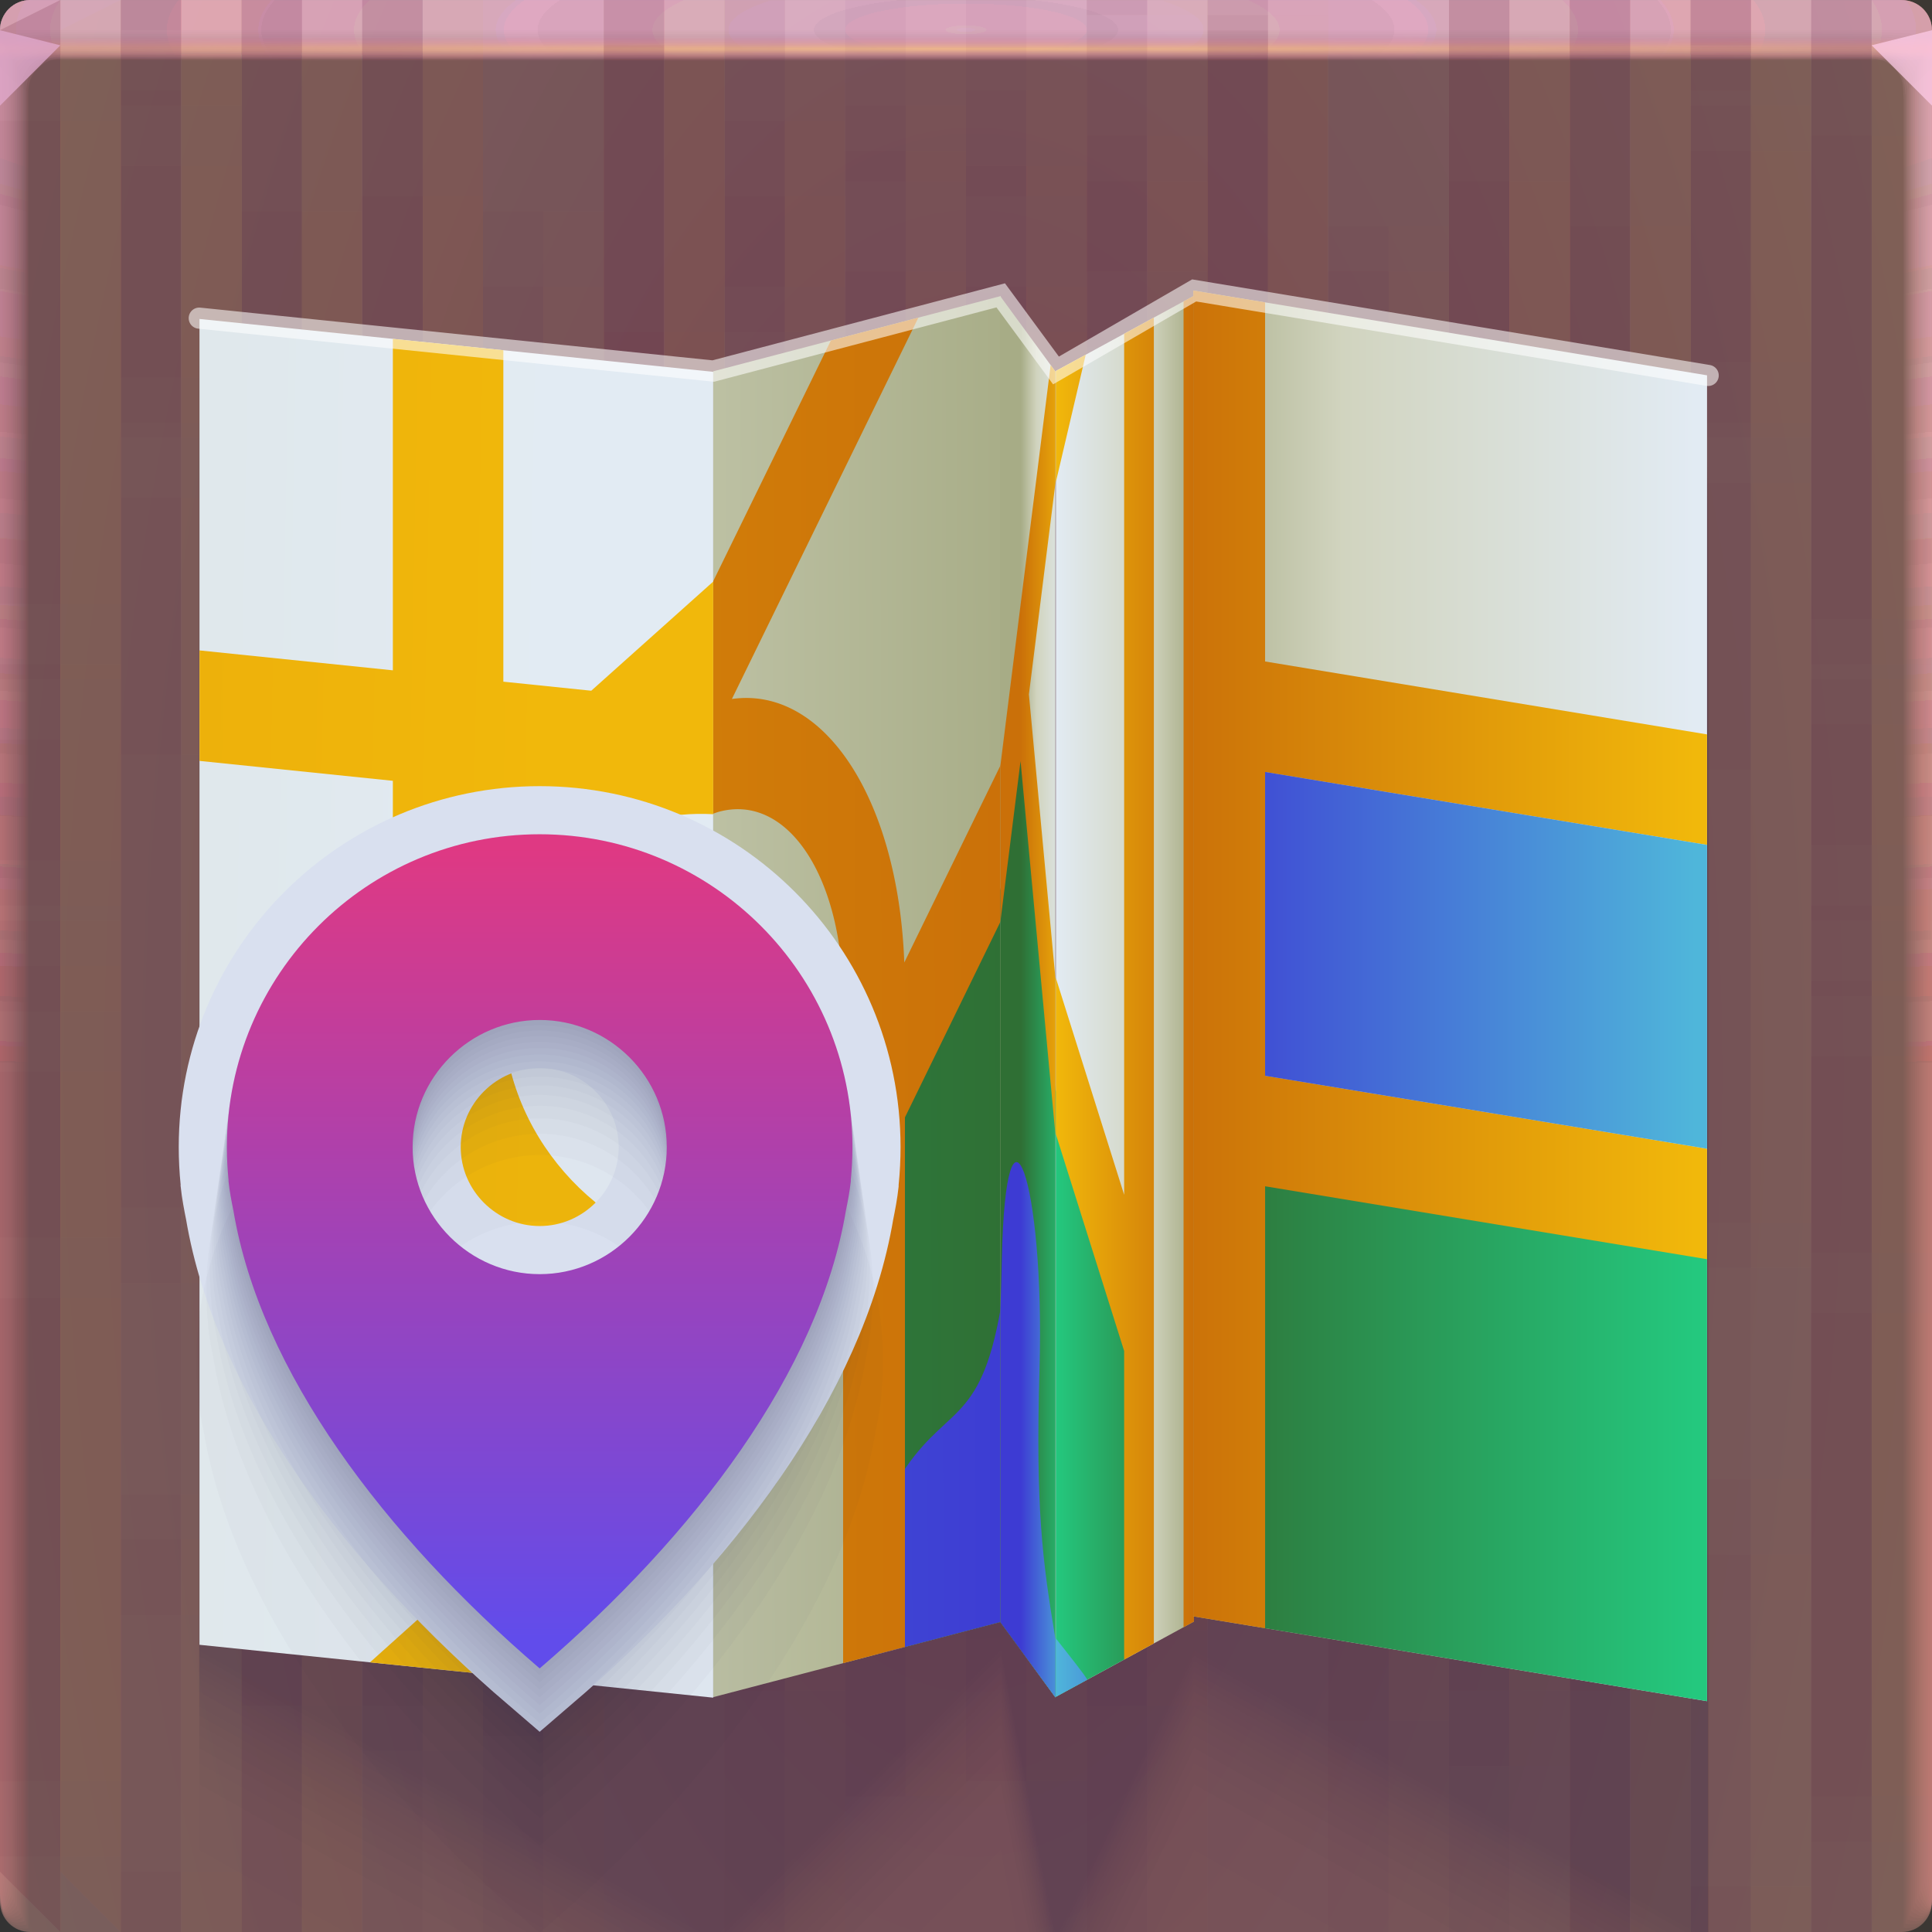 <?xml version="1.0" encoding="UTF-8"?>
<svg width="64" height="64" version="1.1" xmlns="http://www.w3.org/2000/svg" xmlns:xlink="http://www.w3.org/1999/xlink">
	<rect width="100%" height="100%" fill="#333333" stroke="none"/>
	<defs>
		<linearGradient id="d">
			<stop stop-color="#2f6f34" offset="0"/>
			<stop stop-color="#24c87e" offset="1"/>
		</linearGradient>
		<linearGradient id="e">
			<stop stop-color="#3d3bd3" offset="0"/>
			<stop stop-color="#4fb6da" offset="1"/>
		</linearGradient>
		<linearGradient id="c">
			<stop stop-color="#ca7009" offset="0"/>
			<stop stop-color="#f1b80b" offset="1"/>
		</linearGradient>
		<linearGradient id="b">
			<stop stop-color="#a7ac86" offset="0"/>
			<stop stop-color="#d1d4bf" offset=".322"/>
			<stop stop-color="#e2ebf3" offset="1"/>
		</linearGradient>
		<linearGradient id="y" x1="-136.37" x2="-3.149" y1="50.081" y2="47.492" gradientUnits="userSpaceOnUse" xlink:href="#b"/>
		<linearGradient id="z" x1="-136.37" x2="-3.149" y1="50.081" y2="47.492" gradientUnits="userSpaceOnUse" xlink:href="#c"/>
		<linearGradient id="x" x1="39.551" x2="56.467" y1="31.364" y2="31.364" gradientUnits="userSpaceOnUse" xlink:href="#b"/>
		<linearGradient id="A" x1="22.861" x2="-101" y1="57.066" y2="56.616" gradientUnits="userSpaceOnUse" xlink:href="#b"/>
		<linearGradient id="B" x1="22.861" x2="-101" y1="57.066" y2="56.616" gradientUnits="userSpaceOnUse" xlink:href="#d"/>
		<linearGradient id="C" x1="22.861" x2="-101" y1="57.066" y2="56.616" gradientUnits="userSpaceOnUse" xlink:href="#e"/>
		<linearGradient id="D" x1="22.861" x2="-101" y1="57.066" y2="56.616" gradientUnits="userSpaceOnUse" xlink:href="#c"/>
		<linearGradient id="E" x1="28.053" x2="44.97" y1="55.045" y2="55.045" gradientUnits="userSpaceOnUse" xlink:href="#b"/>
		<linearGradient id="F" x1="28.053" x2="44.97" y1="55.045" y2="55.045" gradientUnits="userSpaceOnUse" xlink:href="#d"/>
		<linearGradient id="G" x1="28.053" x2="44.97" y1="55.045" y2="55.045" gradientUnits="userSpaceOnUse" xlink:href="#e"/>
		<linearGradient id="H" x1="28.053" x2="44.97" y1="55.045" y2="55.045" gradientUnits="userSpaceOnUse" xlink:href="#c"/>
		<linearGradient id="I" x1="58.402" x2="39.801" y1="56.998" y2="57" gradientUnits="userSpaceOnUse" xlink:href="#b"/>
		<linearGradient id="J" x1="58.402" x2="39.801" y1="56.998" y2="57" gradientUnits="userSpaceOnUse" xlink:href="#d"/>
		<linearGradient id="K" x1="58.402" x2="39.801" y1="56.998" y2="57" gradientUnits="userSpaceOnUse" xlink:href="#e"/>
		<linearGradient id="L" x1="58.402" x2="39.801" y1="56.998" y2="57" gradientUnits="userSpaceOnUse" xlink:href="#c"/>
		<linearGradient id="M" x1="57.717" x2="76.589" y1="36.265" y2="36.265" gradientUnits="userSpaceOnUse" xlink:href="#b"/>
		<linearGradient id="N" x1="57.717" x2="76.589" y1="36.265" y2="36.265" gradientUnits="userSpaceOnUse" xlink:href="#d"/>
		<linearGradient id="O" x1="57.717" x2="76.589" y1="36.265" y2="36.265" gradientUnits="userSpaceOnUse" xlink:href="#c"/>
		<linearGradient id="P" x1="57.717" x2="76.589" y1="36.265" y2="36.265" gradientUnits="userSpaceOnUse" xlink:href="#e"/>
		<linearGradient id="Q" x1="31.856" x2="31.856" y1="49.099" y2="16.189" gradientTransform="translate(-7.628 15.15) scale(.797)" gradientUnits="userSpaceOnUse">
			<stop stop-color="#614ceb" offset="0"/>
			<stop stop-color="#df3983" offset="1"/>
		</linearGradient>
		<radialGradient id="radialGradient2160630" cx="31.744" cy="35.593" r="32" gradientTransform="matrix(-1.34,0,0,2.728,74.798,-61.501)" gradientUnits="userSpaceOnUse">
			<stop stop-color="#744655" offset="0"/>
			<stop stop-color="#7b665e" offset="1"/>
		</radialGradient>
		<radialGradient id="radialGradient2160632-3-9" cx="35.574" cy="1.019" r="32" gradientTransform="matrix(0,1.125,-5.175,0,37.271,-39.029)" gradientUnits="userSpaceOnUse" xlink:href="#a-6-5"/>
		<linearGradient id="a-6-5">
			<stop stop-color="#ebbbd6" stop-opacity=".11" offset="0"/>
			<stop stop-color="#ff9797" stop-opacity=".039" offset="1"/>
		</linearGradient>
		<radialGradient id="radialGradient2160634-3-9" cx="35.574" cy="1.036" r="32" gradientTransform="matrix(0,1.125,-5.175,0,37.363,-39.029)" gradientUnits="userSpaceOnUse" xlink:href="#a-6-5"/>
		<radialGradient id="radialGradient2160636-5-4" cx="35.574" cy="1.055" r="32" gradientTransform="matrix(0,1.125,-5.175,0,37.458,-39.029)" gradientUnits="userSpaceOnUse" xlink:href="#a-6-5"/>
		<radialGradient id="radialGradient2160638-6-7" cx="35.574" cy="1.071" r="32" gradientTransform="matrix(0,1.125,-5.175,0,37.544,-39.029)" gradientUnits="userSpaceOnUse" xlink:href="#a-6-5"/>
		<radialGradient id="radialGradient2160640-2-8" cx="35.574" cy="1.091" r="32" gradientTransform="matrix(0,1.125,-5.175,0,37.648,-39.029)" gradientUnits="userSpaceOnUse" xlink:href="#a-6-5"/>
		<radialGradient id="radialGradient2160642-9-4" cx="35.574" cy="1.113" r="32" gradientTransform="matrix(0,1.125,-5.175,0,37.758,-39.029)" gradientUnits="userSpaceOnUse" xlink:href="#a-6-5"/>
		<radialGradient id="radialGradient2160644-1-5" cx="35.574" cy="1.135" r="32" gradientTransform="matrix(0,1.125,-5.175,0,37.875,-39.029)" gradientUnits="userSpaceOnUse" xlink:href="#a-6-5"/>
		<radialGradient id="radialGradient2160646-2-0" cx="35.574" cy="1.159" r="32" gradientTransform="matrix(0,1.125,-5.175,0,38,-39.029)" gradientUnits="userSpaceOnUse" xlink:href="#a-6-5"/>
		<radialGradient id="radialGradient2160648-7-3" cx="35.574" cy="1.18" r="32" gradientTransform="matrix(0,1.125,-5.175,0,38.107,-39.029)" gradientUnits="userSpaceOnUse" xlink:href="#a-6-5"/>
		<radialGradient id="radialGradient2160650-0-6" cx="35.574" cy="1.208" r="32" gradientTransform="matrix(0,1.125,-5.175,0,38.252,-39.029)" gradientUnits="userSpaceOnUse" xlink:href="#a-6-5"/>
		<radialGradient id="radialGradient2160652-9-1" cx="35.574" cy="1.239" r="32" gradientTransform="matrix(0,1.125,-5.175,0,38.411,-39.029)" gradientUnits="userSpaceOnUse" xlink:href="#a-6-5"/>
		<radialGradient id="radialGradient2160654-3-0" cx="35.574" cy="1.273" r="32" gradientTransform="matrix(0,1.125,-5.175,0,38.587,-39.029)" gradientUnits="userSpaceOnUse" xlink:href="#a-6-5"/>
		<radialGradient id="radialGradient2160656-6-6" cx="35.574" cy="1.304" r="32" gradientTransform="matrix(0,1.125,-5.175,0,38.75,-39.029)" gradientUnits="userSpaceOnUse" xlink:href="#a-6-5"/>
		<radialGradient id="radialGradient2160658-0-3" cx="35.574" cy="1.346" r="32" gradientTransform="matrix(0,1.125,-5.175,0,38.966,-39.029)" gradientUnits="userSpaceOnUse" xlink:href="#a-6-5"/>
		<radialGradient id="radialGradient2160660-6-2" cx="35.574" cy="1.393" r="32" gradientTransform="matrix(0,1.125,-5.175,0,39.208,-39.029)" gradientUnits="userSpaceOnUse" xlink:href="#a-6-5"/>
		<radialGradient id="radialGradient2160662-2-0" cx="35.574" cy="1.439" r="32" gradientTransform="matrix(0,1.125,-5.175,0,39.446,-39.029)" gradientUnits="userSpaceOnUse" xlink:href="#a-6-5"/>
		<radialGradient id="radialGradient2160664-6-6" cx="15.111" cy="1.397" r="32" gradientTransform="matrix(0 .013 -2.532 0 35.666 1.421)" gradientUnits="userSpaceOnUse" xlink:href="#a-6-5">
			<stop stop-color="#ffc68a" stop-opacity=".756" offset="0"/>
			<stop stop-color="#ff92bc" stop-opacity="0" offset="1"/>
		</radialGradient>
	</defs>
	<g transform="translate(3.2081e-5)">
		<path d="m1 0c-0.554 0-1 0.446-1 1v62c0 0.554 0.446 1 1 1h62c0.554 0 1-0.446 1-1v-62c0-0.554-0.446-1-1-1z" fill="url(#radialGradient2160630)"/>
		<g transform="translate(0 .002)">
			<path d="m1 0c-0.554 0-1 0.446-1 1v62-0.224 0.224-62h1.752c19.15 2e-3 39.445 0 60.213 0h2.035v62-0.334 0.334-62c0.001-0.553-0.447-1.001-1-1z" fill="url(#radialGradient2160632-3-9)"/>
			<path d="m1 0c-0.555-0.001-1.004 0.451-1 1.006v61.98-0.197c0-0.277 4e-3 -0.184 0.01 0.246 0.012 0.016 0.03-0.297 0.052-0.897v-61c0.072-9e-3 0.133-0.013 0.185-0.013 0.29-0.016 0.357-0.032 0.774-0.044 0.246-0.011 0.496-0.019 0.747-0.019 19.183 2e-3 39.392 0 60.2 0 0.346 0 0.689 0.012 1.023 0.03 0.268 0.01 0.389 0.02 0.52 0.033 0.106 0 0.22 0.01 0.427 0.028v60.744c0.027 0.754 0.05 1.148 0.059 1.123l3e-3 -0.334v0.286-61.762c0-0.143 0-0.22-2e-3 -0.224-0.005-0.552-0.46-0.995-1.012-0.986h-61.986" fill="url(#radialGradient2160634-3-9)"/>
			<path d="m1 0c-0.555-0.001-1.004 0.451-1 1.006v61.966-0.169c0-0.245 8e-3 -0.145 0.021 0.266 0.022 0.034 0.06-0.247 0.104-0.807v-60.988c0.056-0.015 0.115-0.023 0.173-0.025 0.27-0.031 0.341-0.064 0.743-0.088 0.242-0.022 0.492-0.037 0.742-0.037 19.217 2e-3 39.34 0 60.187 0 0.347 0 0.69 0.024 1.013 0.06 0.256 0.02 0.372 0.042 0.494 0.065 0.1 0 0.206 0.02 0.398 0.057v60.731c0.055 0.703 0.102 1.052 0.119 1.003 4e-3 -0.154 6e-3 -0.265 6e-3 -0.333v0.237-61.748c0-0.139 0-0.215-3e-3 -0.224-0.011-0.468-0.347-0.864-0.807-0.952-0.071-0.014-0.144-0.021-0.217-0.02h-61.973" fill="url(#radialGradient2160636-5-4)"/>
			<path d="m1 0c-0.555-0.001-1.004 0.45-1 1.005v61.953-0.14c0-0.213 0.012-0.107 0.031 0.287 0.034 0.05 0.091-0.198 0.156-0.718v-60.974c0.051-0.022 0.105-0.035 0.16-0.037 0.252-0.048 0.327-0.097 0.715-0.132 0.238-0.034 0.487-0.056 0.737-0.056 19.25 2e-3 39.286 0 60.173 0 0.348 0 0.688 0.036 1.001 0.09 0.244 0.029 0.356 0.062 0.47 0.098 0.091 0 0.19 0.03 0.37 0.085v60.718c0.082 0.653 0.151 0.957 0.176 0.884 7e-3 -0.152 0.01-0.262 0.01-0.333v0.188-61.734c0-0.135 0-0.21-4e-3 -0.224-0.017-0.467-0.359-0.859-0.819-0.94-0.072-0.014-0.144-0.02-0.217-0.018h-61.96" fill="url(#radialGradient2160638-6-7)"/>
			<path d="m1 0c-0.555-0.001-1.004 0.45-1 1.005v61.939-0.113c0-0.18 0.015-0.068 0.042 0.308 0.045 0.067 0.121-0.149 0.208-0.629v-60.96c0.044-0.029 0.095-0.046 0.148-0.05 0.232-0.063 0.311-0.128 0.684-0.176 0.234-0.044 0.483-0.074 0.732-0.074 19.284 2e-3 39.234 0 60.16 0 0.35 0 0.689 0.048 0.991 0.12 0.232 0.039 0.34 0.083 0.444 0.13 0.085 0 0.176 0.04 0.341 0.114v60.704c0.11 0.603 0.203 0.862 0.236 0.764 0.01-0.148 0.014-0.259 0.014-0.333v0.14-61.721c0-0.13-2e-3 -0.206-6e-3 -0.224-0.024-0.466-0.37-0.852-0.83-0.927-0.073-0.013-0.146-0.019-0.22-0.017h-61.944" fill="url(#radialGradient2160640-2-8)"/>
			<path d="m1 0c-0.554-0.001-1.003 0.45-1 1.004v61.926-0.084c0-0.148 0.02-0.029 0.052 0.328 0.056 0.084 0.152-0.099 0.26-0.539v-60.949c0.053-0.04 0.097-0.061 0.136-0.061 0.212-0.08 0.297-0.16 0.655-0.22 0.23-0.056 0.477-0.093 0.727-0.093 19.317 2e-3 39.18 0 60.147 0 0.35 0 0.688 0.06 0.98 0.151 0.22 0.047 0.322 0.102 0.418 0.162 0.078 0 0.162 0.049 0.313 0.142v60.69c0.137 0.553 0.253 0.767 0.295 0.645 0.01-0.11 0.015-0.221 0.017-0.332v0.09-61.705c0-0.126-2e-3 -0.202-7e-3 -0.224-0.031-0.465-0.382-0.846-0.843-0.914-0.072-0.013-0.145-0.019-0.218-0.017h-61.932" fill="url(#radialGradient2160642-9-4)"/>
			<path d="m1 0c-0.554-0.001-1.003 0.45-1 1.004v61.912-0.056c0-0.117 0.023 0.01 0.063 0.349 0.067 0.1 0.182-0.05 0.312-0.45v-60.935c0.048-0.049 0.088-0.074 0.123-0.074 0.193-0.095 0.282-0.192 0.626-0.264 0.225-0.067 0.472-0.11 0.721-0.11h60.133c0.352 0 0.688 0.071 0.97 0.18 0.144 0.033 0.279 0.099 0.393 0.194 0.07 0 0.147 0.059 0.284 0.17v60.68c0.164 0.502 0.304 0.671 0.354 0.524 0.014-0.14 0.02-0.25 0.02-0.331v0.042-61.695c0-0.121-2e-3 -0.197-9e-3 -0.224-0.037-0.464-0.393-0.84-0.854-0.902-0.072-0.012-0.145-0.016-0.218-0.014h-61.918" fill="url(#radialGradient2160644-1-5)"/>
			<path d="m1 0c-0.554-0.001-1.003 0.45-1 1.004v61.898-0.029c0-0.084 0.027 0.049 0.073 0.37 0.079 0.117 0.212 0 0.365-0.36v-60.923c0.043-0.057 0.079-0.086 0.11-0.086 0.174-0.112 0.267-0.225 0.596-0.309 0.23-0.083 0.472-0.126 0.717-0.129 19.385 2e-3 39.075 0 60.12 0 0.353 0 0.687 0.084 0.958 0.211 0.196 0.066 0.29 0.144 0.368 0.227 0.063 0 0.132 0.068 0.256 0.199v60.665c0.192 0.452 0.354 0.576 0.413 0.404 0.014-0.11 0.022-0.22 0.024-0.33v-61.687c0-0.117-4e-3 -0.193-0.01-0.224-0.044-0.464-0.405-0.835-0.868-0.89-0.072-0.01-0.144-0.014-0.217-0.011h-61.905" fill="url(#radialGradient2160646-2-0)"/>
			<path d="m1 0c-0.554-0.001-1.003 0.449-1 1.003v61.885c0-0.052 0.03 0.087 0.084 0.39 0.09 0.135 0.242 0.05 0.416-0.27v-60.911c0.038-0.063 0.07-0.097 0.099-0.097 0.154-0.127 0.251-0.257 0.566-0.352 0.217-0.089 0.463-0.148 0.711-0.148 19.418 2e-3 39.022 0 60.107 0 0.355 0 0.687 0.096 0.947 0.242 0.138 0.049 0.257 0.139 0.343 0.258 0.056 0 0.118 0.079 0.227 0.227v60.651c0.22 0.402 0.406 0.482 0.473 0.285 0.018-0.132 0.027-0.243 0.027-0.33v-61.721c0-0.113-4e-3 -0.188-0.012-0.224-0.05-0.463-0.416-0.828-0.879-0.877-0.072-0.01-0.145-0.014-0.218-0.011h-61.89" fill="url(#radialGradient2160648-7-3)"/>
			<path d="m1 0c-0.554-0.001-1.003 0.449-1 1.003v61.899c0-0.02 0.035 0.126 0.094 0.41 0.101 0.152 0.273 0.1 0.468-0.18v-60.897c0.034-0.073 0.062-0.11 0.087-0.11 0.135-0.143 0.236-0.29 0.536-0.397 0.213-0.1 0.459-0.166 0.707-0.166 19.452 2e-3 38.969 0 60.093 0 0.356 0 0.687 0.108 0.936 0.272 0.134 0.06 0.246 0.162 0.317 0.29 0.05 0 0.103 0.089 0.2 0.256v60.64c0.246 0.352 0.455 0.386 0.531 0.165 0.02-0.128 0.03-0.239 0.03-0.33v-61.755c0-0.108-4e-3 -0.184-0.013-0.224-0.057-0.462-0.428-0.821-0.891-0.864-0.072-0.009-0.145-0.012-0.218-0.01h-61.877" fill="url(#radialGradient2160650-0-6)"/>
			<path d="m1 0c-0.554-0.001-1.002 0.448-1 1.002v61.913c0 0.013 0.039 0.165 0.105 0.432 0.112 0.168 0.303 0.148 0.52-0.092v-60.882c0.029-0.081 0.053-0.123 0.074-0.123 0.116-0.159 0.222-0.321 0.507-0.44 0.209-0.111 0.454-0.185 0.701-0.185 19.486 2e-3 38.916 0 60.08 0 0.357 0 0.687 0.12 0.925 0.302 0.131 0.072 0.234 0.185 0.292 0.323 0.043 0 0.089 0.098 0.171 0.284v60.626c0.275 0.302 0.507 0.29 0.591 0.046 0.022-0.125 0.034-0.236 0.034-0.33v-61.791c0-0.104-5e-3 -0.18-0.016-0.224-0.063-0.461-0.439-0.815-0.903-0.852-0.072-0.008-0.145-0.011-0.218-8e-3h-61.863" fill="url(#radialGradient2160652-9-1)"/>
			<path d="m1 0c-0.554-0.001-1.002 0.448-1 1.002v61.928c0 0.045 0.042 0.203 0.115 0.453 0.123 0.184 0.333 0.197 0.572-3e-3v-60.87c0.024-0.089 0.045-0.135 0.062-0.135 0.097-0.174 0.207-0.353 0.478-0.484 0.204-0.122 0.448-0.203 0.696-0.203 19.519 2e-3 38.863 0 60.067 0 0.335-0.002 0.659 0.116 0.914 0.332 0.15 0.103 0.224 0.225 0.267 0.355 0.035 0 0.073 0.108 0.142 0.313v60.612c0.302 0.251 0.557 0.196 0.65-0.074 0.023-0.109 0.035-0.219 0.037-0.33v-61.825c0-0.1-6e-3 -0.175-0.017-0.224-0.07-0.46-0.45-0.81-0.915-0.84-0.072-0.007-0.145-0.009-0.218-7e-3h-61.85" fill="url(#radialGradient2160654-3-0)"/>
			<path d="m1 0c-0.554-0.001-1.002 0.448-1 1.002v61.942c0 0.077 0.046 0.242 0.126 0.473 0.134 0.201 0.363 0.246 0.624 0.086v-60.856c0.02-0.097 0.035-0.147 0.05-0.147 0.08-0.225 0.239-0.413 0.447-0.529 0.2-0.133 0.444-0.221 0.691-0.221 19.553 2e-3 38.811 0 60.053 0 0.36 0 0.686 0.144 0.903 0.362 0.123 0.098 0.208 0.235 0.242 0.388 0.028 0 0.059 0.118 0.114 0.341v60.598c0.33 0.2 0.608 0.1 0.709-0.194 0.026-0.117 0.04-0.228 0.04-0.329v-61.86c0-0.095-6e-3 -0.17-0.018-0.224-0.076-0.459-0.462-0.803-0.927-0.827-0.073-0.006-0.145-0.007-0.218-5e-3h-61.836" fill="url(#radialGradient2160656-6-6)"/>
			<path d="m1 0c-0.553-0.001-1.002 0.448-1 1.001v61.956c0 0.11 0.05 0.281 0.136 0.494 0.146 0.218 0.394 0.296 0.677 0.176v-60.843c0.014-0.105 0.026-0.16 0.036-0.16 0.062-0.237 0.212-0.441 0.419-0.572 0.196-0.144 0.439-0.24 0.686-0.24 19.586 2e-3 38.758 0 60.04 0 0.36 0 0.685 0.156 0.892 0.392 0.117 0.112 0.193 0.26 0.216 0.42 0.021 0 0.044 0.128 0.086 0.37v60.585c0.356 0.15 0.658 5e-3 0.768-0.314 0.029-0.114 0.044-0.224 0.044-0.328v-61.895c0-0.09-7e-3 -0.166-0.02-0.224-0.083-0.458-0.474-0.797-0.94-0.814-0.072-0.005-0.145-0.006-0.217-5e-3h-61.823" fill="url(#radialGradient2160658-0-3)"/>
			<path d="m1 0c-0.553-0.001-1.001 0.447-1 1v61.972c0 0.142 0.054 0.32 0.147 0.515 0.156 0.241 0.453 0.349 0.728 0.265v-60.83c0.01-0.114 0.018-0.172 0.025-0.172 0.044-0.248 0.184-0.47 0.389-0.617 0.192-0.155 0.434-0.258 0.68-0.258 19.62 2e-3 38.705 0 60.027 0 0.362 0 0.686 0.168 0.882 0.422 0.11 0.127 0.176 0.286 0.19 0.453 0.015 0 0.03 0.137 0.057 0.398v60.572c0.385 0.1 0.71-0.09 0.828-0.434 0.03-0.11 0.047-0.22 0.047-0.328v-61.93c0-0.086-7e-3 -0.161-0.021-0.224-0.09-0.457-0.485-0.791-0.951-0.802-0.073-0.003-0.146-0.004-0.219-2e-3h-61.809" fill="url(#radialGradient2160660-6-2)"/>
			<path d="m1 0c-0.553-0.001-1.001 0.447-1 1v61.986c0 0.174 0.058 0.358 0.157 0.535 0.17 0.259 0.473 0.397 0.78 0.355v-60.816c5e-3 -0.122 0.01-0.185 0.013-0.185 0.028-0.259 0.158-0.496 0.36-0.66 0.187-0.166 0.429-0.277 0.675-0.277 19.653 2e-3 38.652 0 60.013 0 0.363 0 0.685 0.18 0.87 0.452 0.102 0.141 0.16 0.31 0.166 0.485 7e-3 0 0.015 0.147 0.028 0.427v60.558c0.412 0.05 0.76-0.186 0.887-0.553 0.033-0.106 0.05-0.217 0.05-0.328v-61.965c0.01-0.553-0.432-1.008-0.985-1.014-0.073-0.001-0.146-0.001-0.219 0h-61.795" fill="url(#radialGradient2160662-2-0)"/>
			<path d="m1 0c-0.553-0.001-1.001 0.447-1 1v1h64v-0.998c0.001-0.553-0.447-1.001-1-1h-62z" fill="url(#radialGradient2160664-6-6)"/>
			<path d="m-3.2081e-5 0.999v2.5l2-2z" fill="#ffccf4" fill-opacity=".734"/>
			<path d="m64 3.498-2-2 2-0.5z" fill="#ffccf4" fill-opacity=".734"/>
		</g>
		<g transform="translate(-3.2081e-5)">
			<g color="#000000">
				<g fill="#662f43" fill-opacity=".04">
					<path d="m2 0-2 1v21.5h2zm2 0v3.5h2v-3.5zm4 0v17.5h2v-17.5zm4 0v32.5h2v-32.5zm8 0v27.5h2v-27.5zm16 0v0.5h2v-0.5zm12 0v19.5h2v-19.5zm4 0v33.5h2v-33.5zm4 0v14.5h2v-14.5zm4 0v30.5h2v-30.5zm-20 0.5v37h2v-37zm-36 5v37h2v-37zm28 0v37h2v-37zm-8 1v37h2v-37zm-8 3v37h2v-37zm12 2v37h2v-37zm16 5v37h2v-37zm-36 3v37h2v-37zm28 0v37h2v-37zm12 2v37h2v-37zm-48 3v37h2v-37zm60 8v31.5h2v-31.5zm-8 5v26.5h2v-26.5zm4 14v12.5h2v-12.5z"/>
					<path d="m2 0-2 1v29h2zm2 0v14h2v-14zm4 0v33h2v-33zm4 0v19h2v-19zm8 0v37h2v-37zm20 0v27h2v-27zm8 0v32h2v-32zm4 0v17h2v-17zm4 0v3h2v-3zm4 0v22h2v-22zm-32 5v37h2v-37zm28 0v37h2v-37zm-20 1v37h2v-37zm8 3v37h2v-37zm-12 2v37h2v-37zm-16 5v37h2v-37zm8 3v37h2v-37zm28 0v37h2v-37zm-40 2v37h2v-37zm48 3v37h2v-37zm-60 8v30l2 2v-32zm8 5v27h2v-27zm-4 14v13h2v-13z"/>
					<path d="m2 0-2 1v27.5h2zm2 0v12.5h2v-12.5zm4 0v31.5h2v-31.5zm4 0v17.5h2v-17.5zm8 0v35.5h2v-35.5zm20 0v25.5h2v-25.5zm8 0v30.5h2v-30.5zm4 0v15.5h2v-15.5zm4 0v1.5h2v-1.5zm4 0v20.5h2v-20.5zm-32 3.5v37h2v-37zm28 0v37h2v-37zm-20 1v37h2v-37zm8 3v37h2v-37zm-12 2v37h2v-37zm-16 5v37h2v-37zm8 3v37h2v-37zm28 0v37h2v-37zm-40 2v37h2v-37zm48 3v37h2v-37zm-60 8v31.5l2 2v-33.5zm8 5v28.5h2v-28.5zm-4 14v14.5h2v-14.5z"/>
					<path d="m2 0-2 1v19h2zm2 0v1h2v-1zm4 0v15h2v-15zm4 0v30h2v-30zm8 0v25h2v-25zm20 0v35h2v-35zm8 0v17h2v-17zm4 0v31h2v-31zm4 0v12h2v-12zm4 0v28h2v-28zm-56 3v37h2v-37zm28 0v37h2v-37zm-8 1v37h2v-37zm-8 3v37h2v-37zm12 2v37h2v-37zm16 5v37h2v-37zm-36 3v37h2v-37zm28 0v37h2v-37zm12 2v37h2v-37zm-48 3v37h2v-37zm60 8v34h2v-34zm-8 5v29h2v-29zm4 14v15h2v-15z"/>
					<path d="m2 0-2 1v32.5h2zm2 0v14.5h2v-14.5zm4 0v28.5h2v-28.5zm16 0v9.5h2v-9.5zm8 0v6.5h2v-6.5zm4 0v11.5h2v-11.5zm12 0v30.5h2v-30.5zm8 0v25.5h2v-25.5zm-36 1.5v37h2v-37zm40 3v37h2v-37zm-48 2v37h2v-37zm40 1v37h2v-37zm-12 4v37h2v-37zm-36 5v37h2v-37zm28 0v37h2v-37zm-8 1v37h2v-37zm-8 3v37h2v-37zm12 2v37h2v-37zm16 5v36.5h2v-36.5zm-36 3v33.5h2v-33.5zm28 0v33.5h2v-33.5zm12 2v31.5h2v-31.5zm-48 3v26.5l2 2v-28.5zm60 8v20.5h2v-20.5zm-8 5v15.5h2v-15.5zm4 14v1.5h2v-1.5z"/>
					<path d="m4 0v25h2v-25zm8 0v30h2v-30zm12 0v11h2v-11zm4 0v6h2v-6zm8 0v9h2v-9zm16 0v28h2v-28zm4 0v14h2v-14zm4 0v33h2v-33zm-20 1v37h2v-37zm-40 3v37h2v-37zm48 2v37h2v-37zm-40 1v37h2v-37zm12 4v37h2v-37zm8 5v37h2v-37zm28 0v37h2v-37zm-20 1v37h2v-37zm8 3v37h2v-37zm-12 2v37h2v-37zm-16 5v37h2v-37zm8 3v34h2v-34zm28 0v34h2v-34zm-40 2v32h2v-32zm48 3v29h2v-29zm-60 8v19l2 2v-21zm8 5v16h2v-16zm-4 14v2h2v-2z"/>
				</g>
				<g fill="#ff953a" fill-opacity=".01">
					<path d="m4 0-2 1v21.5h2zm2 0v3.5h2v-3.5zm4 0v17.5h2v-17.5zm4 0v32.5h2v-32.5zm8 0v27.5h2v-27.5zm16 0v0.5h2v-0.5zm12 0v19.5h2v-19.5zm4 0v33.5h2v-33.5zm4 0v14.5h2v-14.5zm4 0v30.5h2v-30.5zm-20 0.5v37h2v-37zm-36 5v37h2v-37zm28 0v37h2v-37zm-8 1v37h2v-37zm-8 3v37h2v-37zm12 2v37h2v-37zm16 5v37h2v-37zm-36 3v37h2v-37zm28 0v37h2v-37zm12 2v37h2v-37zm-48 3v37h2v-37zm60 8v31.5h2v-31.5zm-8 5v26.5h2v-26.5zm4 14v12.5h2v-12.5z"/>
					<path d="m4 0-2 1v29h2zm2 0v14h2v-14zm4 0v33h2v-33zm4 0v19h2v-19zm8 0v37h2v-37zm20 0v27h2v-27zm8 0v32h2v-32zm4 0v17h2v-17zm4 0v3h2v-3zm4 0v22h2v-22zm-32 5v37h2v-37zm28 0v37h2v-37zm-20 1v37h2v-37zm8 3v37h2v-37zm-12 2v37h2v-37zm-16 5v37h2v-37zm8 3v37h2v-37zm28 0v37h2v-37zm-40 2v37h2v-37zm48 3v37h2v-37zm-60 8v30l2 2v-32zm8 5v27h2v-27zm-4 14v13h2v-13z"/>
					<path d="m4 0-2 1v27.5h2zm2 0v12.5h2v-12.5zm4 0v31.5h2v-31.5zm4 0v17.5h2v-17.5zm8 0v35.5h2v-35.5zm20 0v25.5h2v-25.5zm8 0v30.5h2v-30.5zm4 0v15.5h2v-15.5zm4 0v1.5h2v-1.5zm4 0v20.5h2v-20.5zm-32 3.5v37h2v-37zm28 0v37h2v-37zm-20 1v37h2v-37zm8 3v37h2v-37zm-12 2v37h2v-37zm-16 5v37h2v-37zm8 3v37h2v-37zm28 0v37h2v-37zm-40 2v37h2v-37zm48 3v37h2v-37zm-60 8v31.5l2 2v-33.5zm8 5v28.5h2v-28.5zm-4 14v14.5h2v-14.5z"/>
					<path d="m4 0-2 1v19h2zm2 0v1h2v-1zm4 0v15h2v-15zm4 0v30h2v-30zm8 0v25h2v-25zm20 0v35h2v-35zm8 0v17h2v-17zm4 0v31h2v-31zm4 0v12h2v-12zm4 0v28h2v-28zm-56 3v37h2v-37zm28 0v37h2v-37zm-8 1v37h2v-37zm-8 3v37h2v-37zm12 2v37h2v-37zm16 5v37h2v-37zm-36 3v37h2v-37zm28 0v37h2v-37zm12 2v37h2v-37zm-48 3v37h2v-37zm60 8v34h2v-34zm-8 5v29h2v-29zm4 14v15h2v-15z"/>
					<path d="m4 0-2 1v32.5h2zm2 0v14.5h2v-14.5zm4 0v28.5h2v-28.5zm16 0v9.5h2v-9.5zm8 0v6.5h2v-6.5zm4 0v11.5h2v-11.5zm12 0v30.5h2v-30.5zm8 0v25.5h2v-25.5zm-36 1.5v37h2v-37zm40 3v37h2v-37zm-48 2v37h2v-37zm40 1v37h2v-37zm-12 4v37h2v-37zm-36 5v37h2v-37zm28 0v37h2v-37zm-8 1v37h2v-37zm-8 3v37h2v-37zm12 2v37h2v-37zm16 5v36.5h2v-36.5zm-36 3v33.5h2v-33.5zm28 0v33.5h2v-33.5zm12 2v31.5h2v-31.5zm-48 3v26.5l2 2v-28.5zm60 8v20.5h2v-20.5zm-8 5v15.5h2v-15.5zm4 14v1.5h2v-1.5z"/>
					<path d="m6 0v25h2v-25zm8 0v30h2v-30zm12 0v11h2v-11zm4 0v6h2v-6zm8 0v9h2v-9zm16 0v28h2v-28zm4 0v14h2v-14zm4 0v33h2v-33zm-20 1v37h2v-37zm-40 3v37h2v-37zm48 2v37h2v-37zm-40 1v37h2v-37zm12 4v37h2v-37zm8 5v37h2v-37zm28 0v37h2v-37zm-20 1v37h2v-37zm8 3v37h2v-37zm-12 2v37h2v-37zm-16 5v37h2v-37zm8 3v34h2v-34zm28 0v34h2v-34zm-40 2v32h2v-32zm48 3v29h2v-29zm-60 8v19l2 2v-21zm8 5v16h2v-16zm-4 14v2h2v-2z"/>
				</g>
			</g>
		</g>
	</g>
	<g>
		<g transform="translate(0,-3)" fill="#15004e" fill-opacity=".02" opacity=".58">
			<path d="m6.6 20.344v43.943l17.029 9.564v-2e-3l9.521-9.562 1.83 9.562 4.577-9.56 17.029 9.562v-48.943l-14.649-3.925-2.38-0.637-0.344 0.342-0.984 0.98-0.985 0.983-1.273 1.267v2e-3l-0.99 0.986-1.83-4.562-2.73 1.309-2.898 1.388-3.894 1.865-6.957-1.863z"/>
			<path d="m6.6 18.168v43.943l17.029 9.564v-1e-3l9.521-9.563 1.83 9.563 4.577-9.561 17.029 9.562v-48.943l-14.649-3.925-2.38-0.637-0.344 0.342-0.984 0.98-0.985 0.983-1.273 1.267v2e-3l-0.99 0.987-1.83-4.563-2.73 1.309-2.898 1.388-3.894 1.866-6.957-1.864z"/>
			<path d="m6.6 17.472v43.943l17.029 9.564v-1e-3l9.521-9.563 1.83 9.563 4.577-9.561 17.029 9.562v-48.941l-14.65-3.928-2.38-0.637-0.344 0.342-0.984 0.98-0.985 0.983-1.273 1.267v2e-3l-0.99 0.987-1.83-4.563-2.73 1.309-2.898 1.388-3.894 1.866-6.957-1.864z"/>
			<path d="m6.6 16.967v43.943l17.029 9.564v-1e-3l9.521-9.563 1.83 9.563 4.577-9.561 17.029 9.562v-48.943l-14.649-3.925-2.38-0.637-0.344 0.342-0.984 0.98-0.985 0.983-1.273 1.267v2e-3l-0.99 0.987-1.83-4.563-2.73 1.309-2.898 1.388-3.894 1.866-6.957-1.864z"/>
			<path d="m6.6 16.555v43.943l17.029 9.564v-2e-3l9.521-9.562 1.83 9.562 4.577-9.56 17.029 9.562v-48.942l-14.649-3.925-2.38-0.637-0.344 0.342-0.984 0.98-0.985 0.983-1.273 1.267v2e-3l-0.99 0.986-1.83-4.562-2.73 1.309-2.898 1.388-3.894 1.865-6.957-1.863z"/>
			<path d="m6.6 16.201v43.943l17.029 9.564v-2e-3l9.521-9.562 1.83 9.562 4.577-9.56 17.029 9.562v-48.943l-14.65-3.925-2.38-0.637-0.344 0.342-0.984 0.98-0.985 0.983-1.273 1.267v2e-3l-0.99 0.986-1.83-4.562-2.73 1.309-2.898 1.388-3.894 1.865-6.957-1.863z"/>
			<path d="m6.6 15.887v43.943l17.029 9.564v-2e-3l9.521-9.562 1.83 9.562 4.577-9.56 17.029 9.562v-48.943l-14.649-3.925-2.38-0.637-0.344 0.342-0.984 0.98-0.985 0.983-1.273 1.267v2e-3l-0.99 0.987-1.83-4.563-2.73 1.309-2.898 1.388-3.894 1.866-6.957-1.864z"/>
			<path d="m6.6 15.604v43.943l17.029 9.564v-1e-3l9.521-9.563 1.83 9.563 4.577-9.561 17.029 9.562v-48.943l-14.649-3.925-2.38-0.637-0.344 0.342-0.984 0.98-0.985 0.983-1.273 1.267v2e-3l-0.99 0.987-1.83-4.563-2.73 1.309-2.898 1.388-3.894 1.866-6.957-1.864z"/>
			<path d="m6.6 15.344v43.943l17.029 9.564v-1e-3l9.521-9.563 1.83 9.563 4.577-9.561 17.029 9.562v-48.943l-14.649-3.925-2.38-0.637-0.344 0.342-0.984 0.98-0.985 0.983-1.273 1.267v2e-3l-0.99 0.987-1.83-4.563-2.73 1.309-2.898 1.388-3.894 1.866-6.957-1.864z"/>
			<path d="m6.6 15.103v43.943l17.029 9.564v-2e-3l9.521-9.562 1.83 9.562 4.577-9.56 17.029 9.562v-48.943l-14.649-3.925-2.38-0.637-0.344 0.342-0.984 0.98-0.985 0.983-1.273 1.267v2e-3l-0.99 0.986-1.83-4.562-2.73 1.309-2.898 1.388-3.894 1.865-6.957-1.863z"/>
			<path d="m6.6 14.877v43.943l17.029 9.565v-2e-3l9.521-9.563 1.83 9.562 4.577-9.56 17.029 9.562v-48.943l-14.649-3.925-2.38-0.637-0.344 0.342-0.984 0.98-0.985 0.983-1.273 1.267v2e-3l-0.99 0.986-1.83-4.562-2.73 1.309-2.898 1.388-3.894 1.865-6.957-1.863z"/>
			<path d="m6.6 14.665v43.942l17.029 9.565v-2e-3l9.521-9.563 1.83 9.563 4.577-9.561 17.029 9.563v-48.943l-14.649-3.926-2.38-0.637-0.344 0.342-0.984 0.98-0.985 0.983-1.273 1.268v2e-3l-0.99 0.986-1.83-4.563-2.73 1.309-2.898 1.389-3.894 1.865-6.957-1.863z"/>
			<path d="m6.6 14.463v43.943l17.029 9.565v-2e-3l9.521-9.563 1.83 9.563 4.577-9.561 17.029 9.563v-48.943l-14.649-3.926-2.38-0.637-0.344 0.342-0.984 0.98-0.985 0.983-1.273 1.268v2e-3l-0.99 0.986-1.83-4.563-2.73 1.309-2.898 1.389-3.894 1.865-6.957-1.863z"/>
			<path d="m6.6 14.272v43.943l17.029 9.564v-2e-3l9.521-9.562 1.83 9.562 4.577-9.56 17.029 9.562v-48.943l-14.649-3.925-2.38-0.637-0.344 0.342-0.984 0.98-0.985 0.983-1.273 1.267v2e-3l-0.99 0.987-1.83-4.563-2.73 1.309-2.898 1.388-3.894 1.866-6.957-1.864z"/>
			<path d="m6.6 14.09v43.942l17.029 9.565v-2e-3l9.521-9.563 1.83 9.563 4.577-9.561 17.029 9.563v-48.943l-14.649-3.926-2.38-0.637-0.344 0.342-0.984 0.98-0.985 0.983-1.273 1.268v2e-3l-0.99 0.986-1.83-4.563-2.73 1.309-2.898 1.389-3.894 1.865-6.957-1.863z"/>
			<path d="m6.6 13.914v43.943l17.029 9.565v-2e-3l9.521-9.563 1.83 9.563 4.577-9.561 17.029 9.563v-48.943l-14.649-3.926-2.38-0.637-0.344 0.342-0.984 0.98-0.985 0.983-1.273 1.267v2e-3l-0.99 0.987-1.83-4.563-2.73 1.309-2.898 1.388-3.894 1.866-6.957-1.864z"/>
			<path d="m6.6 13.746v43.944l17.029 9.564v-2e-3l9.521-9.562 1.83 9.562 4.577-9.56 17.029 9.562v-48.944l-14.649-3.925-2.38-0.637-0.344 0.342-0.984 0.98-0.985 0.983-1.273 1.267v2e-3l-0.99 0.987-1.83-4.563-2.73 1.309-2.898 1.388-3.894 1.866-6.957-1.864z"/>
		</g>
		<g fill="url(#x)">
			<g stroke-width="1.193">
				<path transform="matrix(.915 -.151 0 -.915 21.248 62.585)" d="m-16 11.492v48l18.6-4.984v-48z" fill="url(#y)"/>
				<path transform="matrix(.915 -.151 0 -.915 21.248 62.585)" d="m-9.828 9.838 12.04 8.815c-5.905 1.97-10.67 7.94-11.161 13.95l-.05.013v.182l-7-5.109v5.65l7 5.11v3.167l-7 1.876v4l7-1.876v12l4-1.071v-12l3.183-.853L2.6 46.915v-8.422c-1.586.347-3.043.207-4.25-.33l-1.854-1.353C-4.444 35.75-5 34.293-5 32.545c0-4.307 3.348-8.67 7.6-10.017V13.28L-4 8.448v-.171z" fill="url(#z)" style="font-feature-settings:normal;font-variant-alternates:normal;font-variant-caps:normal;font-variant-ligatures:normal;font-variant-numeric:normal;font-variant-position:normal;isolation:auto;mix-blend-mode:normal;shape-padding:0;text-decoration-color:#000;text-decoration-line:none;text-decoration-style:solid;text-indent:0;text-orientation:mixed;text-transform:none;white-space:normal"/>
			</g>
			<g stroke-width="1.596">
				<path transform="matrix(.512 -.134 0 -.915 22.297 64.803)" d="M2.6 9v48h18.6V9z" fill="url(#A)"/>
				<path transform="matrix(.512 -.134 0 -.915 22.297 64.803)" d="M14.838 9c-.149.7-.005 1.461-.063 2.18l-.5 17.492c.49.774 1.293 1.339 1.907 2.03l5.017 4.802V9z" fill="url(#B)"/>
				<path transform="matrix(.512 -.134 0 -.915 22.297 64.803)" d="M13.268 9c-1.57 1.752-1.657 3.806 1.223 6.074 3.033 2.39 5.35 1.087 6.709 5.287V9.001z" fill="url(#C)"/>
				<path transform="matrix(.512 -.134 0 -.915 22.297 64.803)" d="M11 9v15.09a11.75 11.75 0 0 0-.564-.482L2.6 15.772v9.248c.133-.007.265-.02.4-.02 1.752 0 3.36.56 4.674 1.502l1.824 1.824A7.974 7.974 0 0 1 11 33c0 4.442-3.558 8-8 8-.135 0-.267-.009-.4-.015v8.421L10.209 57h5.662L3.805 44.96c5.969-.402 10.762-5.202 11.154-11.173l6.24 6.24v-5.656L15 28.172V9z" fill="url(#D)" style="font-feature-settings:normal;font-variant-alternates:normal;font-variant-caps:normal;font-variant-ligatures:normal;font-variant-numeric:normal;font-variant-position:normal;isolation:auto;mix-blend-mode:normal;shape-padding:0;text-decoration-color:#000;text-decoration-line:none;text-decoration-style:solid;text-indent:0;text-orientation:mixed;text-transform:none;white-space:normal"/>
			</g>
			<g stroke-width="3.639">
				<path transform="matrix(.098 .134 0 -.915 31.063 59.133)" d="M21.199 9v48h18.602V9z" fill="url(#E)"/>
				<path transform="matrix(.098 .134 0 -.915 31.063 59.133)" d="M21.199 9v26.504l6.574 6.291c.52.256.8-.511 1.178-.752 3.445-3.445 7.149-6.762 10.85-10.08V9z" fill="url(#F)"/>
				<path transform="matrix(.098 .134 0 -.915 31.063 59.133)" d="M21.199 9v11.361c.169.522.326 1.114.465 1.824 1.36 6.97 14.62 5.073 12.744-2.097-1.355-5.178.947-6.78 5.392-8.973V9z" fill="url(#G)"/>
				<path transform="matrix(.098 .134 0 -.915 31.063 59.133)" d="M39.801 29.371 28 41.172l-6.8-6.8v5.655L38.171 57h1.63v-4.027L30.827 44l8.973-8.972z" fill="url(#H)" style="font-feature-settings:normal;font-variant-alternates:normal;font-variant-caps:normal;font-variant-ligatures:normal;font-variant-numeric:normal;font-variant-position:normal;isolation:auto;mix-blend-mode:normal;shape-padding:0;text-decoration-color:#000;text-decoration-line:none;text-decoration-style:solid;text-indent:0;text-orientation:mixed;text-transform:none;white-space:normal"/>
			</g>
			<g stroke-width="2.301">
				<path transform="matrix(.246 -.134 0 -.915 25.185 69.777)" d="M39.801 9v48h18.6V9z" fill="url(#I)"/>
				<path transform="matrix(.246 -.134 0 -.915 25.185 69.777)" d="M39.801 9v21.963c3.543-3.176 7.084-6.354 10.383-9.652.2-.895.032-1.864.088-2.787-.022-2.84-.957-6.695-1.033-9.524z" fill="url(#J)"/>
				<path transform="matrix(.246 -.134 0 -.915 25.185 69.777)" d="M39.801 9v2.115c1.134-.56 2.317-1.12 3.72-1.832.187-.094.35-.189.516-.283z" fill="url(#K)"/>
				<path transform="matrix(.246 -.134 0 -.915 25.185 69.777)" d="M49 9v11.172l-9.2 9.2v5.655l9.2-9.199V57h4V9zm8 0v48h1.4V9zM39.801 52.973V57h4.027z" fill="url(#L)" style="font-feature-settings:normal;font-variant-alternates:normal;font-variant-caps:normal;font-variant-ligatures:normal;font-variant-numeric:normal;font-variant-position:normal;isolation:auto;mix-blend-mode:normal;shape-padding:0;text-decoration-color:#000;text-decoration-line:none;text-decoration-style:solid;text-indent:0;text-orientation:mixed;text-transform:none;white-space:normal"/>
			</g>
			<g stroke-width="1.193">
				<path transform="matrix(.915 .151 0 -.915 -13.907 52.961)" d="M58.4 9v48H77V9z" fill="url(#M)"/>
				<path transform="matrix(.915 .151 0 -.915 -13.907 52.961)" d="M60.803 9c-.149.7-.005 1.461-.063 2.18v13.754c.187.549.927.202 1.364.299h14.82c.031-.011.05-.03.076-.043V9z" fill="url(#N)"/>
				<path transform="matrix(.915 .151 0 -.915 -13.907 52.961)" d="M58.4 9v48H61V44h16v-4H61V29h16v-4H61V9z" fill="url(#O)" style="font-feature-settings:normal;font-variant-alternates:normal;font-variant-caps:normal;font-variant-ligatures:normal;font-variant-numeric:normal;font-variant-position:normal;isolation:auto;mix-blend-mode:normal;shape-padding:0;text-decoration-color:#000;text-decoration-line:none;text-decoration-style:solid;text-indent:0;text-orientation:mixed;text-transform:none;white-space:normal"/>
				<path transform="matrix(.915 .151 0 -.915 -13.907 52.961)" d="M77 29H61v11h16z" fill="url(#P)"/>
			</g>
		</g>
		<g stroke-width="1.574">
			<path d="M17.878 27.636c-5.723 0-10.363 4.639-10.363 10.362 0 .358.019.731.054 1.08.002.017-.001.035 0 .053.036.33.097.652.162.972.892 5.324 4.991 10.741 10.146 15.165 5.154-4.423 9.254-9.841 10.145-15.165.065-.32.127-.642.162-.972.002-.018-.002-.036 0-.054.035-.348.054-.721.054-1.079 0-5.723-4.64-10.362-10.362-10.362zm0 6.152c2.315 0 4.21 1.894 4.21 4.21s-1.895 4.21-4.21 4.21c-2.316 0-4.21-1.894-4.21-4.21s1.894-4.21 4.21-4.21z" stroke="#d9e0ef" stroke-width="3.188"/>
			<g fill="#15004e" fill-opacity=".02">
				<path d="M17.878 33.71c-6.28 0-11.372 5.09-11.372 11.372 0 .393.02.802.06 1.184.001.02-.002.04 0 .06.038.362.104.715.177 1.066.98 5.843 5.477 11.788 11.134 16.643 5.657-4.854 10.155-10.8 11.134-16.643.072-.352.14-.704.178-1.067.001-.018-.002-.038 0-.059.038-.382.06-.791.06-1.184 0-6.28-5.092-11.372-11.373-11.372zm0 6.752c2.542 0 4.62 2.078 4.62 4.62s-2.078 4.62-4.62 4.62-4.62-2.079-4.62-4.62 2.078-4.62 4.62-4.62z" style="-inkscape-stroke:none;font-variation-settings:normal"/>
				<path d="M17.878 31.707c-6.096 0-11.039 4.942-11.039 11.039 0 .381.02.779.058 1.15.001.02-.002.039 0 .057.037.352.102.694.172 1.035.951 5.672 5.317 11.443 10.808 16.156 5.491-4.712 9.858-10.484 10.808-16.156.07-.34.135-.683.172-1.036.002-.017-.001-.037 0-.056.038-.371.058-.769.058-1.15 0-6.096-4.941-11.039-11.039-11.039zm0 6.554c2.467 0 4.485 2.018 4.485 4.485s-2.018 4.484-4.485 4.484-4.485-2.017-4.485-4.485a4.496 4.496 0 0 1 4.485-4.484z" style="-inkscape-stroke:none;font-variation-settings:normal"/>
				<path d="M17.878 31.066c-6.038 0-10.932 4.894-10.932 10.932 0 .378.02.771.057 1.139.002.019-.002.038 0 .057.037.348.101.687.17 1.025.943 5.617 5.267 11.333 10.705 16 5.438-4.667 9.763-10.382 10.704-16 .069-.338.134-.677.17-1.026.002-.018-.001-.037 0-.056.038-.368.058-.761.058-1.139 0-6.038-4.894-10.932-10.932-10.932zm0 6.49c2.444 0 4.442 1.999 4.442 4.443s-1.998 4.44-4.442 4.44-4.442-1.998-4.442-4.441a4.453 4.453 0 0 1 4.442-4.441z" style="-inkscape-stroke:none;font-variation-settings:normal"/>
				<path d="M17.878 30.601c-5.995 0-10.855 4.86-10.855 10.855 0 .375.02.766.057 1.13.001.02-.002.039 0 .057.037.346.1.683.17 1.018.934 5.578 5.228 11.252 10.627 15.886 5.4-4.634 9.694-10.309 10.628-15.886.069-.335.133-.672.17-1.018.001-.018-.002-.037 0-.056.037-.365.057-.756.057-1.131 0-5.995-4.86-10.855-10.855-10.855zm0 6.445a4.422 4.422 0 0 1 4.41 4.41c0 2.426-1.984 4.41-4.41 4.41s-4.41-1.984-4.41-4.41 1.984-4.41 4.41-4.41z" style="-inkscape-stroke:none;font-variation-settings:normal"/>
				<path d="M17.878 30.222c-5.96 0-10.792 4.831-10.792 10.792 0 .373.02.761.056 1.124.002.02-.001.038 0 .056.037.344.1.679.169 1.012.93 5.545 5.198 11.187 10.566 15.794 5.368-4.607 9.637-10.249 10.566-15.794.068-.333.132-.668.168-1.012.002-.018-.001-.037 0-.056a11.4 11.4 0 0 0 .057-1.124c0-5.96-4.831-10.792-10.792-10.792zm0 6.407a4.396 4.396 0 0 1 4.385 4.385 4.396 4.396 0 0 1-4.385 4.384 4.396 4.396 0 0 1-4.385-4.385 4.396 4.396 0 0 1 4.385-4.383z" style="-inkscape-stroke:none;font-variation-settings:normal"/>
				<path d="M17.878 29.896c-5.93 0-10.738 4.807-10.738 10.738 0 .37.019.757.056 1.118.002.02-.001.038 0 .056.037.342.1.675.168 1.007.925 5.517 5.172 11.131 10.513 15.715 5.341-4.584 9.589-10.198 10.513-15.715.068-.332.131-.665.168-1.007.001-.018-.002-.037 0-.056.036-.36.056-.747.056-1.118 0-5.93-4.807-10.738-10.738-10.738zm0 6.375c2.4 0 4.362 1.963 4.362 4.363 0 2.4-1.962 4.362-4.362 4.362a4.374 4.374 0 0 1-4.363-4.363c0-2.4 1.963-4.362 4.363-4.362z" style="-inkscape-stroke:none;font-variation-settings:normal"/>
				<path d="M17.878 29.607c-5.904 0-10.69 4.785-10.69 10.69 0 .37.019.754.056 1.113.002.02-.002.038 0 .056.036.34.099.672.167 1.002.92 5.493 5.149 11.081 10.466 15.645 5.317-4.563 9.546-10.151 10.466-15.644.067-.331.13-.662.167-1.004.001-.017-.002-.036 0-.055.036-.359.056-.744.056-1.113 0-5.904-4.786-10.69-10.69-10.69zm0 6.347c2.39 0 4.343 1.954 4.343 4.343s-1.954 4.342-4.343 4.342-4.343-1.954-4.343-4.343a4.354 4.354 0 0 1 4.343-4.342z" style="-inkscape-stroke:none;font-variation-settings:normal"/>
				<path d="M17.878 29.346c-5.88 0-10.647 4.766-10.647 10.646 0 .368.019.751.056 1.109.001.019-.002.038 0 .056.036.339.098.669.166.998.917 5.47 5.128 11.036 10.424 15.58 5.296-4.544 9.507-10.11 10.424-15.58.067-.33.13-.66.166-1 .002-.016-.001-.035 0-.054.036-.358.056-.741.056-1.109 0-5.88-4.766-10.646-10.647-10.646zm0 6.321c2.38 0 4.325 1.946 4.325 4.325s-1.945 4.325-4.325 4.325-4.325-1.946-4.325-4.325 1.945-4.325 4.325-4.325z" style="-inkscape-stroke:none;font-variation-settings:normal"/>
				<path d="M17.878 29.107c-5.858 0-10.607 4.748-10.607 10.607 0 .366.019.748.055 1.105.002.018-.001.037 0 .055.036.338.098.667.166.995.914 5.45 5.109 10.995 10.385 15.523 5.276-4.528 9.472-10.073 10.385-15.523.067-.328.13-.657.166-.996.001-.017-.002-.036 0-.054.036-.357.055-.739.055-1.105 0-5.858-4.748-10.607-10.607-10.607zm0 6.297a4.32 4.32 0 0 1 4.31 4.31 4.32 4.32 0 0 1-4.31 4.308 4.32 4.32 0 0 1-4.31-4.31 4.32 4.32 0 0 1 4.31-4.308z" style="-inkscape-stroke:none;font-variation-settings:normal"/>
				<path d="M17.878 28.885c-5.837 0-10.57 4.732-10.57 10.57 0 .365.019.746.055 1.1.002.02-.001.038 0 .056.036.337.098.664.165.991.91 5.43 5.091 10.957 10.35 15.47 5.257-4.513 9.438-10.039 10.348-15.47.067-.327.13-.654.165-.992.002-.017-.001-.036 0-.054.036-.355.056-.736.056-1.101 0-5.837-4.732-10.57-10.57-10.57zm0 6.276a4.306 4.306 0 0 1 4.294 4.294 4.305 4.305 0 0 1-4.294 4.293 4.306 4.306 0 0 1-4.294-4.294 4.305 4.305 0 0 1 4.294-4.294z" style="-inkscape-stroke:none;font-variation-settings:normal"/>
				<path d="M17.878 28.677c-5.818 0-10.535 4.716-10.535 10.535 0 .364.019.743.055 1.097.002.019-.002.038 0 .055.036.336.097.662.165.988.907 5.413 5.074 10.921 10.315 15.418 5.24-4.497 9.408-10.005 10.315-15.418.066-.326.128-.652.164-.988.002-.017-.002-.036 0-.055.036-.354.055-.733.055-1.097 0-5.818-4.716-10.535-10.535-10.535zm0 6.255a4.292 4.292 0 0 1 4.28 4.28 4.291 4.291 0 0 1-4.28 4.28c-2.355 0-4.28-1.926-4.28-4.28s1.925-4.28 4.28-4.28z" style="-inkscape-stroke:none;font-variation-settings:normal"/>
				<path d="M17.878 28.481c-5.8 0-10.503 4.702-10.503 10.503 0 .363.019.74.055 1.094.002.018-.002.037 0 .055.035.334.097.66.164.985.905 5.396 5.059 10.887 10.283 15.37 5.224-4.483 9.379-9.974 10.283-15.37.066-.325.128-.65.164-.986.002-.017-.002-.036 0-.054.035-.353.055-.731.055-1.094 0-5.8-4.702-10.503-10.503-10.503zm0 6.236c2.348 0 4.267 1.92 4.267 4.267s-1.92 4.266-4.267 4.266-4.267-1.92-4.267-4.267 1.92-4.266 4.267-4.266z" style="-inkscape-stroke:none;font-variation-settings:normal"/>
				<path d="M17.878 28.296c-5.783 0-10.472 4.688-10.472 10.472 0 .362.019.739.055 1.09.001.02-.002.038 0 .055.035.334.096.659.163.982.902 5.38 5.044 10.855 10.253 15.326 5.21-4.47 9.352-9.945 10.253-15.326.066-.323.128-.648.164-.982.001-.017-.002-.036 0-.054.035-.352.055-.73.055-1.091 0-5.783-4.688-10.472-10.472-10.472zm0 6.218c2.34 0 4.255 1.913 4.255 4.254s-1.914 4.254-4.255 4.254-4.255-1.914-4.255-4.255 1.914-4.254 4.255-4.254z" style="-inkscape-stroke:none;font-variation-settings:normal"/>
				<path d="M17.878 28.12c-5.767 0-10.443 4.675-10.443 10.443 0 .36.018.737.055 1.087.001.019-.002.038 0 .055.035.333.096.656.163.98.9 5.365 5.03 10.824 10.224 15.282C23.07 51.51 27.202 46.05 28.1 40.684c.065-.323.127-.646.163-.98.001-.016-.002-.035 0-.053.035-.352.054-.727.054-1.088 0-5.767-4.674-10.443-10.443-10.443zm0 6.2a4.254 4.254 0 0 1 4.243 4.243 4.254 4.254 0 0 1-4.243 4.242 4.254 4.254 0 0 1-4.243-4.243 4.253 4.253 0 0 1 4.243-4.242z" style="-inkscape-stroke:none;font-variation-settings:normal"/>
				<path d="M17.878 27.952c-5.752 0-10.415 4.662-10.415 10.415 0 .36.018.735.054 1.085.002.018-.001.037 0 .054.036.332.097.655.163.977.897 5.35 5.016 10.796 10.197 15.242 5.18-4.446 9.3-9.891 10.197-15.242.066-.322.127-.645.163-.978.001-.016-.002-.035 0-.053.035-.35.054-.725.054-1.085 0-5.752-4.662-10.415-10.415-10.415zm0 6.184c2.328 0 4.231 1.903 4.231 4.23s-1.903 4.231-4.231 4.231-4.231-1.903-4.231-4.231 1.903-4.23 4.231-4.23z" style="-inkscape-stroke:none;font-variation-settings:normal"/>
				<path d="M17.878 27.791c-5.737 0-10.388 4.65-10.388 10.388 0 .359.018.733.054 1.082.002.018-.001.037 0 .054.035.331.096.653.163.974.894 5.337 5.003 10.768 10.17 15.203 5.168-4.434 9.277-9.865 10.172-15.203.065-.321.127-.643.162-.975.001-.016-.002-.035 0-.053.035-.35.054-.723.054-1.082 0-5.737-4.65-10.388-10.388-10.388zm0 6.168c2.322 0 4.22 1.898 4.22 4.22s-1.898 4.22-4.22 4.22-4.22-1.899-4.22-4.22 1.898-4.22 4.22-4.22z" style="-inkscape-stroke:none;font-variation-settings:normal"/>
				<path d="M17.878 27.636c-5.723 0-10.362 4.639-10.362 10.362 0 .358.018.73.054 1.08.002.017-.001.036 0 .053.035.33.096.652.162.972.893 5.324 4.991 10.742 10.145 15.165 5.154-4.423 9.254-9.84 10.145-15.165.065-.32.127-.642.162-.972.001-.017-.002-.035 0-.054.035-.348.054-.721.054-1.079 0-5.723-4.639-10.362-10.362-10.362zm0 6.152a4.221 4.221 0 0 1 4.21 4.21 4.22 4.22 0 0 1-4.21 4.21 4.221 4.221 0 0 1-4.21-4.21 4.22 4.22 0 0 1 4.21-4.21z" style="-inkscape-stroke:none;font-variation-settings:normal"/>
			</g>
			<path d="M17.878 27.636c-5.723 0-10.362 4.639-10.362 10.362 0 .358.018.73.054 1.08.002.018-.001.036 0 .053.035.33.096.652.162.972.893 5.324 4.991 10.742 10.145 15.165 5.154-4.424 9.253-9.84 10.145-15.165.065-.32.127-.642.162-.972.001-.017-.002-.035 0-.054.035-.348.054-.721.054-1.079 0-5.723-4.639-10.362-10.362-10.362zm0 6.152c2.316 0 4.21 1.894 4.21 4.21s-1.894 4.21-4.21 4.21-4.21-1.894-4.21-4.21 1.894-4.21 4.21-4.21z" fill="url(#Q)"/>
		</g>
		<path d="M56.586 12.437 39.558 9.621l-4.577 2.651-1.831-2.488-9.521 2.507L6.6 10.539" fill="none" stroke="#fff" stroke-linecap="round" stroke-opacity=".561" stroke-width=".7"/>
	</g>
</svg>
